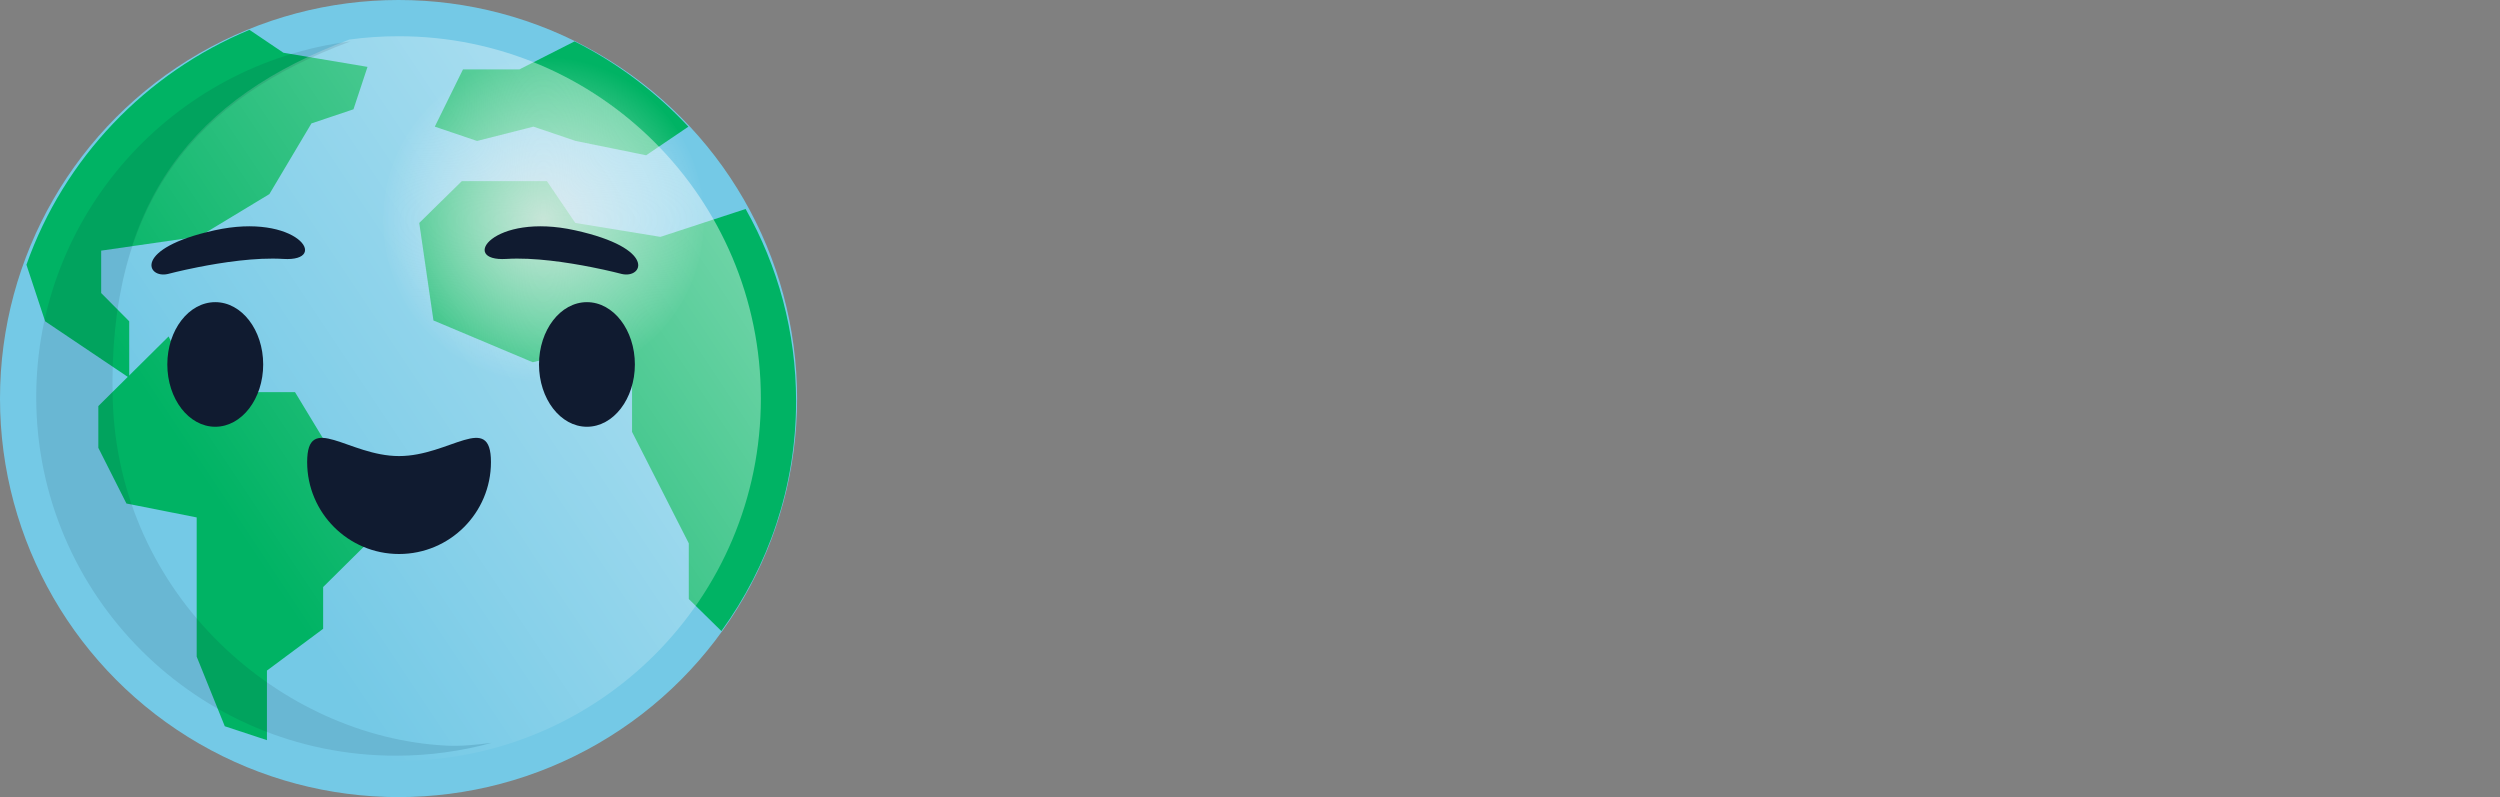 <?xml version="1.0" encoding="UTF-8" standalone="no"?>
<svg
   xmlns:dc="http://purl.org/dc/elements/1.1/"
   xmlns:cc="http://creativecommons.org/ns#"
   xmlns:rdf="http://www.w3.org/1999/02/22-rdf-syntax-ns#"
   xmlns:svg="http://www.w3.org/2000/svg"
   xmlns="http://www.w3.org/2000/svg"
   xmlns:sodipodi="http://sodipodi.sourceforge.net/DTD/sodipodi-0.dtd"
   xmlns:inkscape="http://www.inkscape.org/namespaces/inkscape"
   inkscape:version="1.0 (4035a4fb49, 2020-05-01)"
   sodipodi:docname="LogoOnDark.svg"
   id="svg314"
   version="1.1"
   width="138"
   viewBox="0 0 138 44"
   height="44">
  <rect x="0" y="0" width="138" height="44" fill="#808080" stroke="none"/>
  <defs
     id="defs318" />
  <sodipodi:namedview
     inkscape:current-layer="svg314"
     inkscape:window-maximized="0"
     inkscape:window-y="0"
     inkscape:window-x="0"
     inkscape:cy="21.771523"
     inkscape:cx="69"
     inkscape:zoom="8.7536232"
     showgrid="false"
     id="namedview316"
     inkscape:window-height="846"
     inkscape:window-width="1659"
     inkscape:pageshadow="2"
     inkscape:pageopacity="0"
     guidetolerance="10"
     gridtolerance="10"
     objecttolerance="10"
     borderopacity="1"
     bordercolor="#666666"
     pagecolor="#ffffff" />
  <linearGradient
     y2="65.535%"
     y1="7.08%"
     x2="26.123%"
     x1="113.843%"
     id="a">
    <stop
       id="stop264"
       stop-color="#fff"
       offset="0" />
    <stop
       id="stop266"
       stop-opacity="0"
       stop-color="#fff"
       offset="1" />
  </linearGradient>
  <radialGradient
     r="50.806%"
     gradientTransform="matrix(0 .984 -1 0 1 .008)"
     cy="50%"
     cx="50%"
     id="b">
    <stop
       id="stop269"
       stop-color="#eee"
       offset="0" />
    <stop
       id="stop271"
       stop-opacity="0"
       stop-color="#fff"
       offset="1" />
  </radialGradient>
  <g
     id="g312"
     fill-rule="evenodd"
     fill="none">
    <g
       id="g278"
       transform="translate(54.855 6.092)"
       fill-rule="nonzero">
      <path
         d="m 61.43,6.092 c -1.102,0 -2.062,0.177 -2.879,0.531 -0.817,0.355 -1.502,0.849 -2.053,1.482 -0.551,0.633 -0.962,1.391 -1.234,2.271 -0.272,0.88 -0.408,1.852 -0.408,2.916 0,1.039 0.132,1.992 0.398,2.859 0.266,0.868 0.665,1.612 1.197,2.232 0.532,0.621 1.203,1.101 2.014,1.443 0.811,0.342 1.767,0.514 2.869,0.514 0.975,0 1.83,-0.136 2.564,-0.408 0.659,-0.244 1.216,-0.573 1.682,-0.98 -0.208,-0.304 -0.408,-0.613 -0.617,-0.916 -0.525,-0.761 -1.034,-1.467 -1.541,-2.182 -0.339,0.894 -1.023,1.352 -2.068,1.352 -0.393,0 -0.751,-0.07 -1.074,-0.209 -0.323,-0.139 -0.602,-0.367 -0.836,-0.684 -0.194,-0.262 -0.343,-0.609 -0.463,-1.006 h -0.547 c -1.131,0 -1.131,-1.143 0,-1.143 h 0.324 c -0.029,-0.299 -0.045,-0.62 -0.045,-0.969 0,-1.95 0.473,-3.176 1.414,-3.689 0.021,-0.361 0.339,-0.434 0.674,-0.229 0.164,-0.029 0.331,-0.053 0.514,-0.053 0.355,0 0.659,0.054 0.912,0.162 0.253,0.108 0.466,0.254 0.637,0.438 0.171,0.184 0.307,0.401 0.408,0.654 0.101,0.253 0.185,0.527 0.248,0.818 l 3.629,-0.418 C 66.895,9.348 66.295,8.166 65.352,7.336 64.408,6.506 63.102,6.092 61.43,6.092 Z m 7.656,0.342 v 7.623 c 1.173,-0.049 2.216,-0.088 3.648,-0.162 V 6.434 Z m 11.324,0 v 7.01 c 2.09,-0.147 2.718,-0.199 3.646,-0.27 V 6.434 Z m 6.154,0 v 6.516 c -0.822,0.043 -0.176,0.009 3.363,-0.197 v -0.258 l 0.082,0.252 c 0.664,-0.039 -0.341,0.02 0.598,-0.035 0.083,-0.001 0.167,-0.003 0.25,-0.004 0.453,-0.616 0.908,-1.232 1.361,-1.848 L 90.803,6.434 Z m 10.502,0 c -0.002,0.002 -0.004,0.004 -0.006,0.006 -0.061,0.097 -0.114,0.198 -0.146,0.309 -0.339,1.166 0.449,2.966 0.797,3.826 0.318,0.786 0.682,1.551 1.055,2.312 0.01,3.49e-4 0.018,0.002 0.027,0.002 0.687,0.024 1.374,0.027 2.061,0.039 V 6.434 Z m 10.037,0 -2.264,6.521 c 0.633,-0.004 1.267,-0.002 1.9,-0.01 0.481,-0.019 0.962,-0.016 1.443,-0.023 l 0.934,-3.105 0.916,3.084 c 0.758,0.002 1.517,0.008 2.275,0.012 0.203,9.21e-4 0.405,-0.001 0.607,-0.002 0.065,-0.108 0.105,-0.18 0.172,-0.291 0.074,-0.123 0.124,-0.202 0.195,-0.32 l -2.037,-5.865 z m 7.676,0 V 9.531 h 0.227 c 0.657,-1.024 1.374,-2.088 2.062,-3.098 z m 4.213,0 c -0.102,0.153 -0.241,0.356 -0.289,0.443 -0.052,0.095 -0.097,0.201 -0.098,0.309 -7e-4,0.119 0.062,0.229 0.094,0.344 0.564,1.733 1.196,3.455 1.629,5.229 0.244,0.176 0.296,0.444 0.156,0.656 0.202,0.959 0.34,1.932 0.484,2.902 0.273,1.829 0.347,2.604 0.434,3.684 h 0.939 V 9.531 h 3.914 V 6.434 Z m 8.953,0 V 20 H 137.75 l 0.305,-3.002 H 131.5 v -2.395 h 5.775 V 11.602 H 131.5 V 9.436 h 6.154 V 6.434 Z m -10.361,1.273 c -0.401,0.593 -0.801,1.203 -1.207,1.824 h 1.797 c -0.201,-0.607 -0.406,-1.213 -0.59,-1.824 z M 95.885,8.762 94.619,12.691 c 0.92,0.027 1.821,0.068 2.705,0.119 l 0.053,-0.162 C 97.105,12.078 96.846,11.502 96.619,10.912 96.295,10.067 96.035,9.402 95.885,8.762 Z m 22.809,2.402 v 1.35 c 0.133,0.006 0.265,0.015 0.398,0.025 -0.124,-0.461 -0.255,-0.92 -0.398,-1.375 z m -26.045,1.037 c -0.119,0.162 -0.238,0.324 -0.357,0.486 0.171,-0.002 0.341,-0.004 0.512,-0.006 z m 4.766,0.523 v 0.092 c 0.015,8.88e-4 0.032,0.001 0.047,0.002 -0.015,-0.032 -0.032,-0.062 -0.047,-0.094 z m -10.68,0.23 c -0.03,1.68e-4 -0.123,0.004 -0.17,0.006 v 0.021 c 0.123,-0.014 0.258,-0.028 0.17,-0.027 z m 31.959,0.697 V 20 h 1.562 c -0.08,-0.98 -0.153,-1.726 -0.414,-3.496 -0.138,-0.937 -0.268,-1.876 -0.463,-2.803 -0.228,-0.018 -0.457,-0.039 -0.686,-0.049 z m -25.527,0.166 c -0.574,0.004 -1.148,0.013 -1.723,0.021 -0.251,0.341 -0.503,0.682 -0.754,1.023 L 92.342,20 h 2.66 l 1.959,-6.064 c -0.895,-0.053 -1.793,-0.097 -2.705,-0.115 l -0.547,1.695 z m -3.238,0.076 c -3.367,0.196 -4.203,0.242 -3.363,0.199 v 0.01 c 0.3,-0.01 0.462,-0.011 0,0.031 v 4.371 c 1.128,-1.506 2.249,-3.017 3.363,-4.533 z m 7.486,0.066 V 20 h 3.439 v -0.727 c -0.921,-1.644 -1.816,-3.248 -2.674,-4.986 -0.048,-0.098 -0.096,-0.195 -0.145,-0.293 -0.206,-0.011 -0.415,-0.021 -0.621,-0.033 z m 1.924,0.08 c 0.507,1.012 1.007,1.961 1.516,2.889 v -2.859 c -0.505,-0.009 -1.01,-0.018 -1.516,-0.029 z m 11.033,0.004 0.133,0.445 h -2.793 l 0.127,-0.42 c -0.361,0.007 -0.721,0.004 -1.082,0.018 -0.772,0.01 -1.543,0.007 -2.314,0.01 l -1.982,5.713 c 0.037,0.066 0.069,0.123 0.105,0.189 h 3.494 l 0.76,-2.604 h 3.498 c 0.55,-0.991 1.187,-2.095 1.924,-3.342 -0.623,-0.003 -1.246,-0.007 -1.869,-0.01 z m 3.203,0.008 c -0.71,1.201 -1.407,2.411 -2.092,3.627 L 112.176,20 h 3.781 l -2.064,-5.947 c -0.106,3.01e-4 -0.212,-3.58e-4 -0.318,0 z m -29.518,0.268 c -0.949,0.072 -1.537,0.121 -3.646,0.27 V 20 h 3.646 z m -11.322,0.719 c -1.429,0.074 -2.477,0.111 -3.648,0.16 V 20 h 9.328 l 0.324,-3.098 h -6.004 z m -5.412,0.238 c -0.172,0.005 -0.546,0.028 -0.693,0.031 -0.73,0.018 -1.46,0.012 -2.189,0.01 0.447,0.626 0.871,1.21 1.457,2.059 0.16,0.231 0.312,0.468 0.471,0.699 0.203,-0.292 0.376,-0.606 0.516,-0.945 0.237,-0.575 0.373,-1.198 0.439,-1.854 z m 22.605,0.611 c -0.964,1.308 -1.927,2.616 -2.904,3.914 -0.144,0.198 -0.012,0.017 -0.143,0.197 h 3.047 z"
         transform="translate(-54.855,-6.092)"
         id="path274" />
      <path
         d="m 61.43,25.092 c -1.102,0 -2.062,0.177 -2.879,0.531 -0.817,0.355 -1.502,0.849 -2.053,1.482 -0.551,0.633 -0.962,1.391 -1.234,2.271 -0.272,0.88 -0.408,1.852 -0.408,2.916 0,1.039 0.132,1.992 0.398,2.859 0.266,0.868 0.665,1.612 1.197,2.232 0.532,0.621 1.203,1.101 2.014,1.443 0.811,0.342 1.767,0.514 2.869,0.514 0.975,0 1.83,-0.136 2.564,-0.408 0.735,-0.272 1.35,-0.646 1.844,-1.121 0.494,-0.475 0.875,-1.036 1.141,-1.682 0.266,-0.646 0.424,-1.343 0.475,-2.09 h -3.725 c -0.19,1.444 -0.949,2.166 -2.279,2.166 -0.393,0 -0.751,-0.07 -1.074,-0.209 -0.323,-0.139 -0.602,-0.367 -0.836,-0.684 -0.234,-0.317 -0.414,-0.731 -0.541,-1.244 -0.127,-0.513 -0.189,-1.138 -0.189,-1.873 0,-0.275 0.014,-0.527 0.033,-0.773 -0.51,-0.236 -0.471,-0.823 0.137,-0.99 0.33,-1.469 1.139,-2.207 2.432,-2.207 0.355,2e-6 0.659,0.054 0.912,0.162 0.253,0.108 0.466,0.254 0.637,0.438 0.171,0.184 0.307,0.401 0.408,0.654 0.101,0.253 0.185,0.527 0.248,0.818 l 3.629,-0.418 c -0.253,-1.533 -0.853,-2.715 -1.797,-3.545 -0.944,-0.83 -2.25,-1.244 -3.922,-1.244 z m 28.1,0 c -1.077,0 -2.033,0.168 -2.869,0.504 -0.836,0.336 -1.539,0.813 -2.109,1.434 -0.468,0.51 -0.839,1.115 -1.123,1.805 2.219,-0.079 3.217,-0.139 4.168,-0.156 0.094,-0.002 0.211,0.003 0.305,0.002 0.427,-0.292 0.952,-0.453 1.592,-0.453 0.699,2e-6 1.263,0.181 1.705,0.529 0.136,0.005 0.192,0.006 0.34,0.012 0.988,0.04 1.974,0.118 2.961,0.172 0.38,0.021 0.76,0.042 1.141,0.059 -0.288,-0.778 -0.682,-1.45 -1.197,-2.006 -0.564,-0.608 -1.257,-1.077 -2.08,-1.406 -0.823,-0.329 -1.768,-0.494 -2.832,-0.494 z m 20.881,0 c -1.102,0 -2.062,0.177 -2.879,0.531 -0.164,0.071 -0.318,0.152 -0.471,0.234 -0.079,0.138 -0.148,0.281 -0.23,0.416 -0.466,0.766 -1.038,1.462 -1.557,2.193 -0.18,0.022 -0.468,0.069 -0.686,0.037 -0.125,0.268 -0.239,0.545 -0.332,0.842 0.388,0.007 0.567,0.014 1.475,0.018 0.554,0.002 1.107,-0.017 1.66,0.002 0.286,0.01 0.57,0.03 0.854,0.049 0.431,-0.782 1.108,-1.187 2.051,-1.188 0.355,2e-6 0.659,0.054 0.912,0.162 0.253,0.108 0.466,0.254 0.637,0.438 0.171,0.184 0.307,0.401 0.408,0.654 0.054,0.135 0.089,0.291 0.133,0.438 0.411,0.074 0.82,0.156 1.227,0.252 l 2.518,-0.289 c -0.253,-1.533 -0.851,-2.715 -1.795,-3.545 -0.944,-0.83 -2.252,-1.244 -3.924,-1.244 z m -41.324,0.342 v 4.957 c 0.046,-0.002 0.088,-0.001 0.135,-0.004 1.289,-0.068 2.237,-0.157 3.121,-0.254 -0.256,-0.457 -0.515,-0.93 -1.064,-1.914 -0.58,-0.994 -1.1,-1.884 -1.627,-2.785 z m 1.889,0 c 0.421,0.722 0.826,1.415 1.289,2.209 0.244,0.436 0.308,0.554 0.471,0.848 v -3.057 z m 6.168,0 v 4.092 c 0.511,-0.068 0.792,-0.115 1.42,-0.189 0.118,-0.014 0.236,-0.024 0.354,-0.037 0.214,-0.303 0.435,-0.602 0.648,-0.906 0.694,-0.991 0.789,-1.137 1.225,-1.764 v -1.195 z m 21.031,0 v 3.775 c 0.194,0.025 0.388,0.046 0.582,0.068 0.449,0.051 0.897,0.099 1.346,0.148 0.576,0.075 1.148,0.041 1.721,-0.006 v -3.986 z m 19.893,0 v 5.805 c 1.213,0.22 1.225,0.202 2.543,0.309 0.3,0.015 0.6,0.037 0.9,0.045 0.046,0.001 0.186,-7.73e-4 0.299,-0.004 -0.008,-0.018 -0.009,-0.018 -0.018,-0.037 -0.121,-0.266 -0.253,-0.527 -0.359,-0.799 -0.404,-1.028 -0.659,-2.109 -0.756,-3.209 -0.291,-2.627 -0.018,3.15e-4 -0.17,-1.842 -0.009,-0.113 -0.018,-0.175 -0.027,-0.268 z m 3.559,0 c 0.005,0.054 0.011,0.095 0.016,0.152 0.149,1.813 -0.096,-0.545 0.17,1.83 0.029,0.343 0.08,0.683 0.143,1.02 h 5.822 v -3.002 z m -40.836,3.195 c -0.152,0.217 -0.128,0.187 -0.297,0.428 -0.02,0.029 -0.04,0.057 -0.061,0.086 0.119,-0.012 0.238,-0.025 0.357,-0.037 z m 6.189,1.215 c -0.821,0.025 -1.603,0.062 -3.447,0.127 -0.162,0.017 -0.323,0.035 -0.484,0.051 -0.161,0.693 -0.244,1.442 -0.244,2.252 0,1.089 0.146,2.071 0.438,2.945 0.291,0.874 0.72,1.615 1.283,2.223 0.564,0.608 1.257,1.077 2.08,1.406 0.823,0.329 1.766,0.494 2.83,0.494 1.077,0 2.033,-0.168 2.869,-0.504 0.836,-0.336 1.539,-0.813 2.109,-1.434 0.57,-0.621 1.003,-1.375 1.301,-2.262 0.298,-0.887 0.447,-1.88 0.447,-2.982 0,-0.715 -0.07,-1.379 -0.195,-2.002 -0.511,-0.024 -1.022,-0.05 -1.533,-0.078 -0.804,-0.044 -1.608,-0.1 -2.412,-0.143 0.235,0.608 0.359,1.361 0.359,2.279 0,1.305 -0.238,2.297 -0.713,2.975 -0.475,0.678 -1.198,1.016 -2.174,1.016 -0.975,0 -1.704,-0.338 -2.186,-1.016 -0.481,-0.678 -0.723,-1.67 -0.723,-2.975 0,-0.963 0.133,-1.752 0.395,-2.373 z m -6.189,0.41 c -0.415,0.042 -0.831,0.086 -1.246,0.129 -0.616,0.869 -1.228,1.742 -1.859,2.6 -0.224,0.304 -0.389,0.553 -0.541,0.77 V 39 h 3.646 z m 17.385,0.105 V 39 h 3.648 v -8.436 c -0.614,0.047 -1.227,0.076 -1.844,-0.004 -0.452,-0.05 -0.905,-0.096 -1.357,-0.148 -0.149,-0.017 -0.298,-0.033 -0.447,-0.053 z m 5.814,0.127 c -0.098,0.571 -0.152,1.17 -0.152,1.807 0,1.039 0.132,1.992 0.398,2.859 0.266,0.868 0.665,1.612 1.197,2.232 0.532,0.621 1.203,1.101 2.014,1.443 0.811,0.342 1.767,0.514 2.869,0.514 0.975,0 1.83,-0.136 2.564,-0.408 0.735,-0.272 1.35,-0.646 1.844,-1.121 0.494,-0.475 0.875,-1.036 1.141,-1.682 0.266,-0.646 0.424,-1.343 0.475,-2.09 h -3.725 c -0.19,1.444 -0.949,2.166 -2.279,2.166 -0.393,0 -0.751,-0.07 -1.074,-0.209 -0.323,-0.139 -0.602,-0.367 -0.836,-0.684 -0.234,-0.317 -0.414,-0.731 -0.541,-1.244 -0.127,-0.513 -0.189,-1.138 -0.189,-1.873 0,-0.631 0.052,-1.181 0.15,-1.662 -0.152,-0.008 -0.303,-0.022 -0.455,-0.027 -0.555,-0.019 -1.112,2.94e-4 -1.668,-0.002 -1.069,-0.004 -1.142,-0.008 -1.732,-0.02 z M 78.012,30.562 c -1.523,0.191 -2.749,0.364 -3.795,0.506 0.119,0.197 0.159,0.277 0.32,0.539 0.124,0.202 0.241,0.407 0.387,0.594 0.043,0.055 0.107,0.095 0.141,0.156 0.093,0.173 0.158,0.361 0.236,0.541 0.006,0.009 0.294,0.484 0.312,0.521 0.035,0.071 0.054,0.15 0.086,0.223 h 0.012 c 0.227,-0.53 0.732,-0.9 1.074,-1.367 0.415,-0.567 0.817,-1.142 1.227,-1.713 z m 44.602,0.039 c 0.072,0.159 0.146,0.318 0.219,0.477 0.354,0.768 0.236,0.517 0.6,1.26 0.014,0.031 0.034,0.061 0.051,0.092 0.067,-0.044 0.204,-0.009 0.293,-0.029 0.09,-0.02 0.187,-0.102 0.271,-0.064 0.852,0.381 0.715,0.375 0.844,1.078 0.03,0.155 0.032,0.149 0.039,0.189 h 2.465 v -3.002 z m -49.637,0.615 c -1.041,0.122 -2.146,0.229 -3.74,0.312 -0.052,0.003 -0.099,0.001 -0.15,0.004 V 39 h 3.648 v -5.357 h 1.68 c -0.07,-0.114 -0.137,-0.229 -0.188,-0.354 -0.049,-0.322 0.017,-0.105 -0.256,-0.459 -0.154,-0.2 -0.28,-0.42 -0.412,-0.635 -0.292,-0.477 -0.406,-0.682 -0.582,-0.979 z m 48.646,0.375 c -0.004,0.022 -0.003,0.095 0.006,0.236 0.017,0.277 -0.051,0.574 0.051,0.832 0.022,0.056 0.134,0.06 0.221,0.059 -0.143,-0.451 -0.262,-1.221 -0.277,-1.127 z m -3.557,0.803 V 39 h 9.805 l 0.303,-3.002 h -6.555 v -2.395 h 1.84 c -0.89,-0.151 -0.777,-0.149 -1.053,-0.762 -0.066,-0.135 -0.082,-0.174 -0.125,-0.262 -0.032,0.081 -0.069,0.161 -0.09,0.242 -0.096,0.373 -0.195,0.196 -0.287,-0.09 -0.449,0.089 -0.965,-0.222 -1.389,-0.047 -1.267,-0.106 -1.479,-0.119 -2.449,-0.291 z m 5.695,1.191 c -0.061,0.016 -0.121,0.016 -0.182,0.018 h 0.186 c -0.002,-0.012 -0.001,-0.005 -0.004,-0.018 z"
         transform="translate(-54.855,-6.092)"
         id="path276" />
    </g>
    <circle
       id="circle280"
       r="22"
       fill-rule="nonzero"
       fill="#74c9e6"
       cy="22"
       cx="22" />
    <g
       id="g290"
       fill="#00b364">
      <path
         id="path282"
         d="m38 6.992-2.333 1.579-3.889-.79-2.333-.79-3.111.79-2.333-.79 1.555-3.159h3.111l3.049-1.547c2.351 1.181 4.478 2.774 6.284 4.707" />
      <path
         id="path284"
         d="m1.459 14.614c2.074-5.865 6.579-10.587 12.31-12.967l1.874 1.264 4.643.781-.774 2.341-2.321.78-2.321 3.901-3.869 2.34-5.416.781v2.341l1.548 1.56v3.121l-2.321-1.561-2.321-1.561z" />
      <path
         id="path286"
         d="m21.714 25.488-.775 3.843-3.102 3.074v2.305l-3.102 2.305v3.842l-2.327-.768-1.551-3.843v-7.684l-3.878-.768-1.551-3.074v-2.305l1.551-1.537 2.327-2.306 1.551 3.074h5.428l2.327 3.843z" />
      <path
         id="path288"
         d="m39.821 34.834-1.8-1.767v-3.075l-1.566-3.076-1.566-3.076v-3.076l-2.349-1.537-3.133.769-5.481-2.307-.783-5.382 2.349-2.307h4.698l1.566 2.307 4.698.769 4.699-1.538.005-.003c1.775 3.141 2.786 6.759 2.786 10.608 0 4.732-1.528 9.113-4.124 12.691z" />
    </g>
    <g
       id="g296"
       transform="translate(2 2)">
      <path
         id="path292"
         opacity=".575"
         fill-rule="nonzero"
         fill="url(#a)"
         d="m0 19.93c.037 10.937 8.915 19.791 19.861 19.791 1.833 0 3.607-.25 5.291-.714-.82.103-1.658.2-2.506.157-9.083-.462-18.145-8.26-18.424-19.225-.279-10.94 4.635-16.601 13.063-19.756.888-.12 1.794-.183 2.715-.183 11.046 0 20 8.954 20 20s-8.954 20-20 20-20-8.954-20-20c0-.023 0-.046 0-.07z" />
      <path
         id="path294"
         opacity=".102"
         fill="#101b30"
         d="m17.349.286c-9.782 1.228-17.349 9.551-17.349 19.636 0 10.931 8.888 19.792 19.854 19.792 1.832 0 3.605-.249 5.289-.711-.82.103-1.657.199-2.505.156-9.08-.461-18.138-8.231-18.418-19.159-.279-10.932 4.66-16.575 13.128-19.714z" />
    </g>
    <ellipse
       id="ellipse298"
       ry="9"
       rx="8.857"
       opacity=".75"
       fill-rule="nonzero"
       fill="url(#b)"
       cy="12.143"
       cx="30" />
    <g
       id="g310"
       transform="translate(8.36 12.492)"
       fill="#101b30">
      <path
         id="path300"
         d="m18.741 13.016c0 2.802-2.271 5.073-5.073 5.073-2.801 0-5.073-2.271-5.073-5.073s2.271-.333 5.073-.333c2.802 0 5.073-2.469 5.073.333" />
      <path
         id="path302"
         d="m6.168 7.626c0-1.9-1.184-3.439-2.646-3.439s-2.646 1.54-2.646 3.439c0 1.899 1.184 3.439 2.646 3.439s2.646-1.54 2.646-3.439" />
      <path
         id="path304"
         d="m26.685 7.626c0-1.9-1.184-3.439-2.646-3.439s-2.646 1.54-2.646 3.439c0 1.899 1.184 3.439 2.646 3.439s2.646-1.54 2.646-3.439" />
      <path
         id="path306"
         d="m.91 2.631s.676-.18 1.655-.374c1.323-.262 3.2-.551 4.713-.456 2.633.165.748-2.584-3.793-1.58-4.541 1.003-3.747 2.685-2.575 2.41" />
      <path
         id="path308"
         d="m25.96 2.631s-.675-.18-1.654-.374c-1.323-.262-3.2-.551-4.713-.456-2.633.165-.748-2.584 3.793-1.58 4.541 1.003 3.747 2.685 2.574 2.41" />
    </g>
  </g>
</svg>
